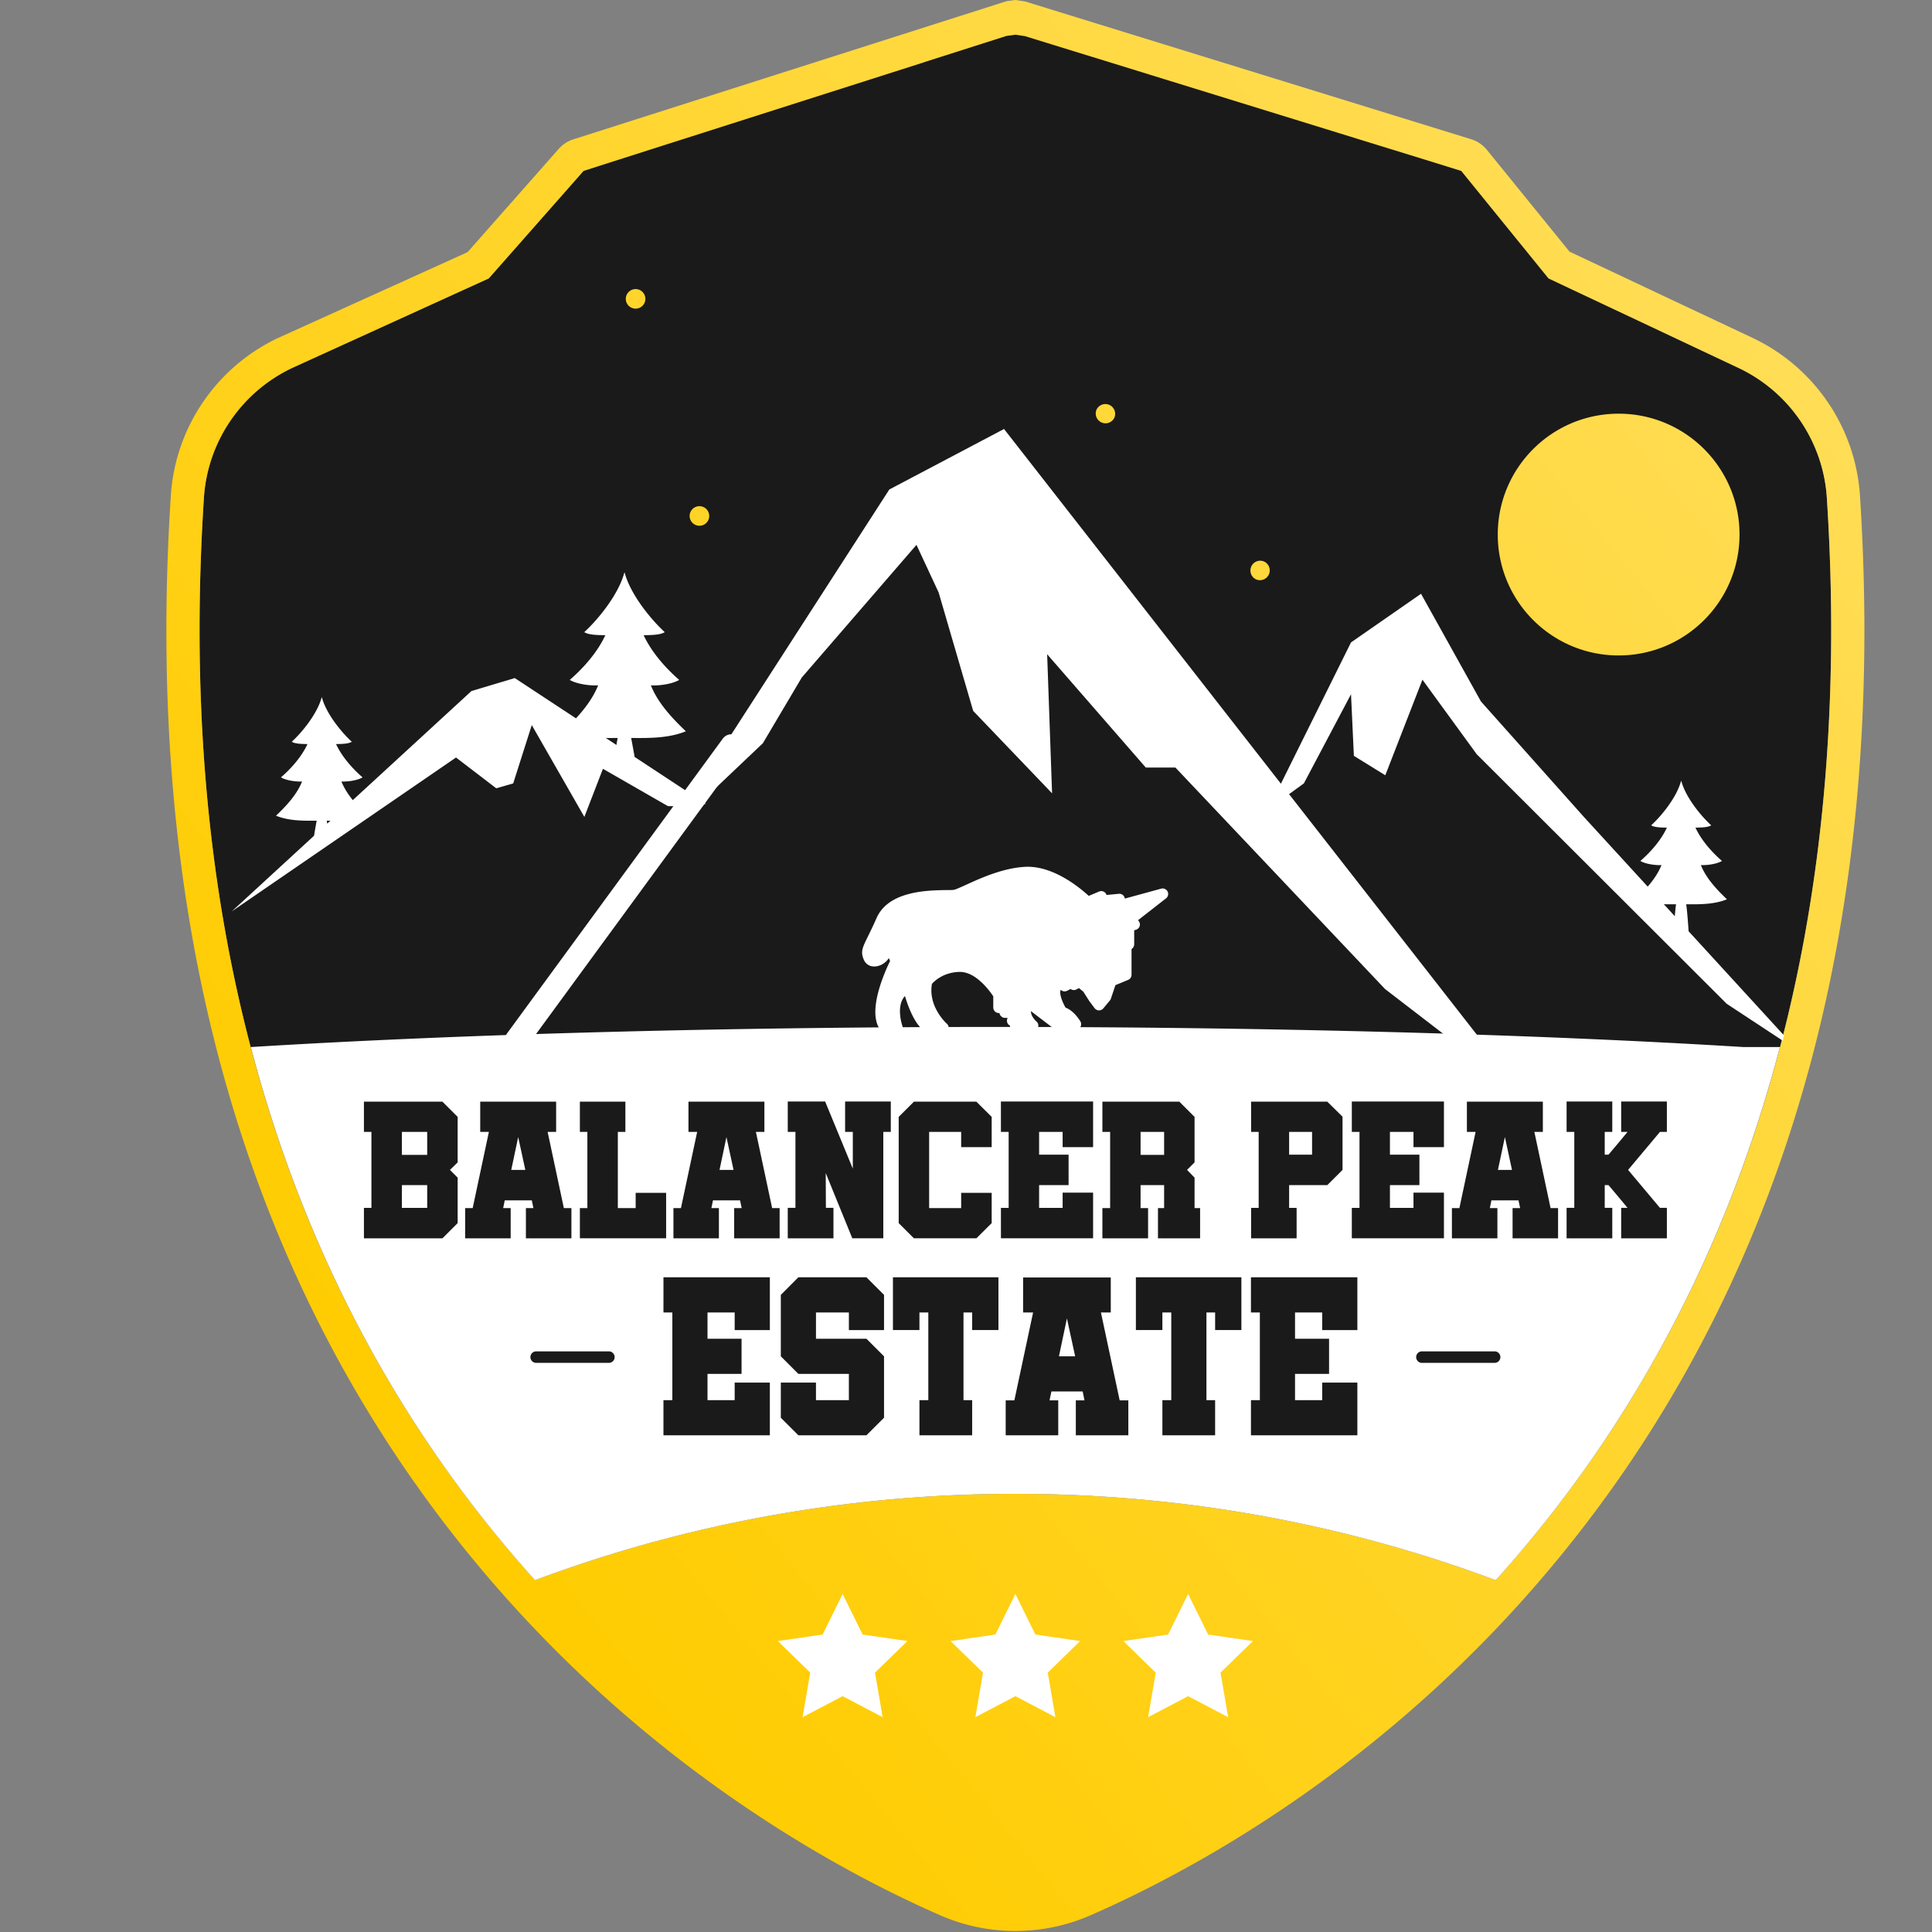 <svg width="65mm" height="65mm" viewBox="0 0 184.252 184.252" version="1.2" xmlns:xlink="http://www.w3.org/1999/xlink" xmlns="http://www.w3.org/2000/svg"><rect x="0" y="0" width="184.252" height="184.252" fill="#808080" stroke="none"/><defs><clipPath id="c"><path d="M95 60h69v51H95Zm0 0"/></clipPath><clipPath id="d"><path d="M121.547 16.664 97.766 27.961l-8.575 4.07-27.07 12.856a14.006 14.006 0 0 0-7.973 11.734c-5.574 86.156 49.668 117.55 67.782 125.48a14.018 14.018 0 0 0 11.261 0c18.11-7.93 73.352-39.324 67.778-125.48a14.006 14.006 0 0 0-7.973-11.734l-25.098-11.918-7.894-3.75-26.43-12.555a14.025 14.025 0 0 0-12.027 0"/></clipPath><clipPath id="e"><path d="M144 65h55v42h-55zm0 0"/></clipPath><clipPath id="f"><path d="M121.547 16.664 97.766 27.961l-8.575 4.07-27.07 12.856a14.006 14.006 0 0 0-7.973 11.734c-5.574 86.156 49.668 117.55 67.782 125.48a14.018 14.018 0 0 0 11.261 0c18.11-7.93 73.352-39.324 67.778-125.48a14.006 14.006 0 0 0-7.973-11.734l-25.098-11.918-7.894-3.75-26.43-12.555a14.025 14.025 0 0 0-12.027 0"/></clipPath><clipPath id="g"><path d="M56 72h46v23H56Zm0 0"/></clipPath><clipPath id="h"><path d="M121.547 16.664 97.766 27.961l-8.575 4.07-27.07 12.856a14.006 14.006 0 0 0-7.973 11.734c-5.574 86.156 49.668 117.55 67.782 125.48a14.018 14.018 0 0 0 11.261 0c18.11-7.93 73.352-39.324 67.778-125.48a14.006 14.006 0 0 0-7.973-11.734l-25.098-11.918-7.894-3.75-26.43-12.555a14.025 14.025 0 0 0-12.027 0"/></clipPath><clipPath id="i"><path d="M81 83h22v25H81Zm0 0"/></clipPath><clipPath id="j"><path d="M121.547 16.664 97.766 27.961l-8.575 4.07-27.07 12.856a14.006 14.006 0 0 0-7.973 11.734c-5.574 86.156 49.668 117.55 67.782 125.48a14.018 14.018 0 0 0 11.261 0c18.11-7.93 73.352-39.324 67.778-125.48a14.006 14.006 0 0 0-7.973-11.734l-25.098-11.918-7.894-3.75-26.43-12.555a14.025 14.025 0 0 0-12.027 0"/></clipPath><linearGradient id="a"><stop style="stop-color:#fc0;stop-opacity:1" offset="0"/><stop style="stop-color:#fd5;stop-opacity:1" offset="1"/></linearGradient><linearGradient xlink:href="#a" id="b" x1="51.252" y1="186.503" x2="227.176" y2="44.166" gradientUnits="userSpaceOnUse"/></defs><g style="display:inline"><path style="fill:#1a1a1a;fill-opacity:1;fill-rule:nonzero;stroke:none;stroke-width:1" d="m96.902 2.534 42.459 13.764 8.322 10.254 18.134 8.546a14.764 14.764 0 0 1 8.406 12.369c3.247 50.196-13.093 82.734-31.58 103.233-14.133-5.289-29.59-8.235-45.808-8.235-16.219 0-31.677 2.946-45.81 8.235C32.538 130.2 16.2 97.663 19.447 47.467a14.762 14.762 0 0 1 8.404-12.37l18.762-8.545 9.04-10.254z"/><path style="fill:url(#b);fill-opacity:1;fill-rule:nonzero;stroke:none;stroke-width:1.333" d="m129.115 0-1.13.152-54.919 17.516a4.22 4.22 0 0 0-2.076 1.328L59.453 32.064 35.23 43.035c-7.78 3.734-12.953 11.38-13.507 19.979-3.426 52.923 8.698 97.435 36.04 132.295 22.007 28.062 48.132 42.255 61.743 48.212a23.745 23.745 0 0 0 9.607 2.016c3.328 0 6.562-.676 9.61-2.016 13.61-5.957 39.736-20.15 61.742-48.212 27.343-34.86 39.463-79.372 36.043-132.295-.56-8.631-5.775-16.307-13.61-20.03l-23.32-10.986-10.492-12.924a4.207 4.207 0 0 0-2.047-1.379L130.34.182 129.116 0zm0 4.416 1.225.182 8.523 2.632h.01l7.057 2.18h.093v.03l39.791 12.29 11.096 13.672 24.18 11.395c6.446 3.064 10.746 9.37 11.207 16.492 4.33 66.928-17.456 110.312-42.106 137.645-18.844-7.052-39.453-10.98-61.078-10.98s-42.235 3.927-61.08 10.98C43.384 173.6 21.6 130.217 25.93 63.289c.46-7.121 4.759-13.428 11.205-16.492L62.15 35.402 74.203 21.73 117.568 7.9v-.01l10.416-3.322 1.131-.152zM80.828 36.758a1.246 1.246 0 0 0-1.125.697 1.24 1.24 0 0 0 .572 1.664c.615.302 1.362.05 1.664-.57a1.247 1.247 0 0 0-1.11-1.791zm59.736 14.62a1.258 1.258 0 0 0-1.128.7 1.247 1.247 0 0 0 2.24 1.092 1.246 1.246 0 0 0-1.112-1.791zm65.258 1.226c-8.488 0-15.369 6.88-15.369 15.369 0 8.494 6.88 15.373 15.37 15.373 8.493 0 15.372-6.88 15.372-15.373 0-8.489-6.879-15.37-15.373-15.37zM88.945 64.365a1.25 1.25 0 0 0-1.127.698 1.247 1.247 0 0 0 .573 1.664 1.244 1.244 0 1 0 .555-2.361zm71.244 6.936a1.246 1.246 0 0 0-.496 2.361 1.245 1.245 0 0 0 1.094-2.236 1.23 1.23 0 0 0-.598-.125z" transform="scale(.75)"/><path style="display:inline;fill:#fff;fill-opacity:1;fill-rule:nonzero;stroke:none;stroke-width:1" d="m96.835 152.017 1.91 3.866 4.267.622-3.088 3.01.728 4.25-3.817-2.005-3.817 2.005.729-4.25-3.089-3.01 4.27-.622zM80.36 152.017l1.91 3.866 4.266.622-3.088 3.01.729 4.25-3.818-2.005-3.817 2.005.729-4.25-3.085-3.01 4.267-.622zM113.31 152.017l1.907 3.866 4.27.622-3.088 3.01.73 4.25-3.818-2.005-3.817 2.005.728-4.25-3.088-3.01 4.266-.622zm0 0"/><g style="display:inline;fill:#fff;stroke-width:.949"><g clip-path="url(#c)" transform="matrix(1.203 0 0 1.256 -51.793 -34.63)" style="fill:#fff;stroke-width:.813"><g clip-path="url(#d)" style="fill:#fff;stroke-width:.745"><path style="fill:#fff;fill-opacity:1;fill-rule:nonzero;stroke:none;stroke-width:.813" d="m163.996 110.879-41.348-50.734-9.093 4.593-17.64 26.188 7.616-6.922 3.086-4.992 9.09-10.07 1.758 3.617 2.738 8.992 6.254 6.258-.39-10.559 7.82 8.602h2.347l16.618 16.816zm0 0"/></g></g><g clip-path="url(#e)" transform="matrix(.929 0 0 1.054 -12.883 -12.223)" style="fill:#fff;stroke-width:1.01"><g clip-path="url(#f)" style="fill:#fff;stroke-width:1.076"><path style="fill:#fff;fill-opacity:1;fill-rule:nonzero;stroke:none;stroke-width:1.01" d="m144.055 84.828 8.504-15.105 7.187-4.399 6.156 9.75 10.559 10.438 21.992 21.164-7.328-4.254-25.664-22.582-5.57-6.742-3.813 8.648-3.226-1.758-.293-5.574-4.84 8.066zm0 0"/></g></g><g clip-path="url(#g)" transform="matrix(1.006 0 0 1.054 -34.904 -12.223)" style="fill:#fff;stroke-width:.971"><g clip-path="url(#h)" style="fill:#fff;stroke-width:.994"><path style="fill:#fff;fill-opacity:1;fill-rule:nonzero;stroke:none;stroke-width:.971" d="M101.61 84.328 83.495 72.95l-4.105 1.172-22.727 19.942 21.262-13.926 3.812 2.785 1.61-.442 1.761-5.277 4.985 8.309 1.761-4.352 6.157 3.375 2.183.04"/></g></g><g clip-path="url(#i)" transform="matrix(1.065 0 0 1.256 -38.498 -34.63)" style="fill:#fff;stroke-width:.865"><g clip-path="url(#j)" style="fill:#fff;stroke-width:.792"><path style="fill:#fff;fill-opacity:1;fill-rule:nonzero;stroke:none;stroke-width:.865" d="M82.324 107.676c-.23 0-.465-.082-.656-.242a1.001 1.001 0 0 1-.102-1.41l19.29-22.348c.359-.418.992-.465 1.41-.106.418.364.46.996.101 1.414l-19.289 22.344a.982.982 0 0 1-.754.348"/></g></g><path style="fill:#fff;fill-opacity:1;fill-rule:nonzero;stroke:none;stroke-width:.949" d="M64.81 74.698c-.364 1.387-1.645 3.039-2.704 4.015.286.184.86.2 1.423.208-.528 1.141-1.466 2.203-2.4 3.015.473.285 1.383.403 1.91.372-.488 1.223-1.463 2.241-2.358 3.097 1.162.473 2.46.46 3.677.451-.097.539-.24 1.344-.24 1.436.004.328 1.406.265 1.406 0 0-.079-.15-.893-.252-1.436 1.222.008 2.528.023 3.69-.451-.895-.856-1.872-1.874-2.36-3.097.527.031 1.438-.087 1.91-.372-.933-.812-1.87-1.874-2.398-3.015.563-.007 1.137-.024 1.423-.208-1.055-.976-2.341-2.628-2.704-4.015zM92.199 63.406c-.489 1.863-2.208 4.078-3.626 5.39.383.246 1.148.267 1.906.274-.707 1.532-1.96 2.954-3.218 4.048.636.379 1.855.539 2.566.492-.656 1.64-1.965 3.007-3.164 4.156 1.554.632 3.297.616 4.93.605-.13.722-.32 1.801-.32 1.921 0 .446 1.882.36 1.882 0 0-.104-.202-1.194-.338-1.921 1.64.011 3.39.03 4.948-.605-1.2-1.149-2.512-2.516-3.164-4.156.711.047 1.93-.113 2.562-.492-1.254-1.094-2.507-2.516-3.218-4.048.758-.007 1.523-.028 1.91-.274-1.418-1.312-3.138-3.527-3.63-5.39zM128.688 90.023c-.08 0-.158.003-.237.008-2.024.113-4.013 1.023-5.33 1.624-.464.211-.948.43-1.116.457-.117.02-.337.02-.63.02-1.703.023-5.252.066-6.342 2.507-.336.758-.602 1.298-.802 1.704-.492 1.004-.679 1.38-.358 2.102.226.508.75.718 1.336.542.367-.11.718-.367.925-.703.035.094.07.183.109.27-.52 1.062-2.203 4.816-.762 6.379a.49.49 0 0 0 .368.164h1.038a.504.504 0 0 0 .473-.668c-.008-.02-.625-1.793.23-2.707.368 1.223 1.142 3.21 2.294 3.375h1.16a.502.502 0 0 0 .47-.324.496.496 0 0 0-.139-.55c-.019-.016-1.71-1.536-1.343-3.603.223-.254 1.04-1.051 2.5-1.082h.036c1.453 0 2.707 1.742 3.012 2.207v1.013c0 .175.093.335.241.429a.492.492 0 0 0 .321.066c.012.109.058.207.136.285.094.102.223.16.36.16h.23l-.034.133a.5.5 0 0 0 .265.574v.192a.51.51 0 0 0 .168.375.52.52 0 0 0 .331.125c.02 0 .044-.004.063-.004l1.559-.202a.498.498 0 0 0 .265-.872c-.067-.058-.51-.473-.495-.93l2.182 1.664c.094.07.2.114.329.103l1.558-.08a.506.506 0 0 0 .408-.752c-.063-.106-.591-.977-1.345-1.254-.313-.54-.598-1.31-.434-1.61a.5.5 0 0 0 .579.082l.309-.16a.498.498 0 0 0 .535.038l.222-.12.399.331.539.848.48.64a.506.506 0 0 0 .387.2c.156.004.3-.062.398-.179l.598-.72a.564.564 0 0 0 .09-.163l.41-1.223 1.145-.472a.501.501 0 0 0 .312-.462v-2.332a.505.505 0 0 0 .239-.426v-1.268l.164-.052a.499.499 0 0 0 .253-.778l-.063-.089 2.529-1.973a.506.506 0 0 0 .14-.621.506.506 0 0 0-.578-.258l-3.289.9a.494.494 0 0 0-.15-.294.5.5 0 0 0-.393-.14l-1.113.108a.5.5 0 0 0-.672-.312l-.938.394c-.753-.692-3.079-2.642-5.532-2.635zM187.812 82.26c-.363 1.387-1.644 3.039-2.702 4.015.285.184.86.2 1.422.208-.527 1.14-1.466 2.202-2.4 3.015.473.285 1.383.403 1.91.372-.488 1.223-1.463 2.241-2.358 3.097 1.162.472 2.46.46 3.677.45-.097.54-.24 2.845-.24 2.936.004.328 1.406.266 1.406 0 0-.078-.15-2.392-.252-2.935 1.222.008 2.528.023 3.69-.451-.894-.856-1.871-1.874-2.36-3.097.528.031 1.438-.087 1.91-.372-.933-.813-1.87-1.874-2.398-3.015.563-.008 1.138-.024 1.423-.208-1.055-.976-2.341-2.628-2.704-4.015z" transform="matrix(1.054 0 0 1.054 -37.635 -12.223)"/></g><path style="display:inline;fill:#fff;fill-opacity:1;stroke-width:.1;stroke-linecap:round;stroke-linejoin:round;paint-order:stroke fill markers" d="M126.756 130.582a149.968 11.253 0 0 0-94.865 2.559c7.72 29.399 21.415 51.461 36.138 67.795 18.846-7.054 39.458-10.983 61.084-10.983 21.627 0 42.237 3.93 61.082 10.983 14.724-16.334 28.418-38.396 36.139-67.795h-4.63a149.968 11.253 0 0 0-94.948-2.559zm-26.586 9.48h4.752l3.52 8.545v-4.677h-.98v-3.868h5.81v3.868h-.954v13.53h-3.941l-3.38-8.298.022 4.426h.96v3.873h-5.81v-3.873h.977v-9.658h-.976zm27.105 0h11.721v5.803h-3.873v-1.935h-2.992v2.894h3.748v3.873h-3.748v2.897h2.992v-1.944h3.873v5.81h-11.72v-3.866h.982v-9.664h-.983zm44.62 0h11.714v5.803h-3.873v-1.935h-2.994v2.894h3.748v3.873h-3.748v2.897h2.994v-1.944h3.873v5.81h-11.714v-3.866h.976v-9.664h-.976zm27.31 0h5.809v3.868h-.96v2.894h.477c.417-.485.821-.97 1.22-1.443.4-.48.8-.96 1.2-1.451h-.805v-3.868h5.81v3.868h-.88l-4.05 4.832 4.05 4.826h.88v3.873h-5.81v-3.873h.805c-.4-.486-.8-.966-1.2-1.445-.399-.48-.803-.96-1.22-1.446h-.476v2.89h.959v3.874h-5.809v-3.873h.979v-9.658h-.979zm-152.928.024h9.983l1.935 1.935v5.788l-.982.953.982.982v5.78l-1.935 1.937h-9.983v-3.867h.953v-9.664h-.953zm14.787 0h9.653v3.844h-1.082l2.064 9.687h.96v3.844h-5.786v-3.844h.953l-.201-.982h-3.443l-.2.982h.954v3.844h-5.788v-3.844h.957l2.061-9.687h-1.102zm12.672 0h5.787v3.844h-.96v9.687h2.267v-1.937h3.873v5.78H73.736v-3.843h.953v-9.687h-.953zm13.807 0h9.656v3.844h-1.08l2.065 9.687h.953v3.844h-5.78v-3.844h.954l-.207-.982H90.66l-.201.982h.955v3.844h-5.781v-3.844h.955l2.062-9.687h-1.107zm28.67 0h7.943l1.944 1.935v3.844h-3.88v-1.935h-4.072v9.687h4.073v-1.937h3.879v3.85l-1.944 1.93h-7.943l-1.936-1.93V142.02zm23.965 0h9.783l1.937 1.935v5.788l-.955.953.955.982v3.873h.704v3.844h-5.358v-3.844h.783v-2.92h-2.994v2.92h.955v3.844h-5.81v-3.844h.984v-9.687h-.984zm18.912 0h9.687l1.936 1.908v6.768l-1.936 1.935h-4.855v2.897h.953v3.867h-5.785v-3.867h.959v-9.664h-.96zm27.437 0h9.659v3.844h-1.079l2.061 9.687h.953v3.844h-5.785v-3.844h.959l-.207-.982h-3.442l-.199.982h.96v3.844h-5.786v-3.844h.953l2.06-9.687h-1.107zM51.104 143.93v2.918h3.218v-2.918zm93.93 0v2.918h2.993v-2.918zm18.888 0v2.894h2.918v-2.894zm-98.031.656-.881 4.176h1.789zm26.482 0-.879 4.176h1.783zm98.986 0-.884 4.176h1.787zm-140.255 6.111v2.897h3.218v-2.897zm33.26 11.719h13.529v6.713H93.42v-2.24h-3.455v3.341h4.33v4.473h-4.33v3.336h3.455v-2.234h4.473v6.705h-13.53v-4.471h1.131v-11.15h-1.13zm17.157 0h8.65l2.241 2.24v4.473h-4.47v-2.24h-4.184v3.341h6.414l2.24 2.235v7.812l-2.24 2.233h-8.65l-2.235-2.233v-4.472h4.47v2.234h4.184v-3.336h-6.42l-2.234-2.238v-7.809zm12.022 0h13.416v6.707h-3.342v-2.234h-1.101v11.15h1.101v4.47h-6.703v-4.47h1.129v-11.15h-1.129v2.234h-3.371zm30.893 0h13.416v6.707h-3.34v-2.234h-1.104v11.15h1.104v4.47h-6.705v-4.47h1.129v-11.15h-1.13v2.234h-3.37zm14.632 0H172.6v6.713h-4.471v-2.24h-3.455v3.341h4.328v4.473h-4.328v3.336h3.455v-2.234h4.47v6.705h-13.53v-4.471h1.132v-11.15h-1.133zm-28.972.03h11.148v4.443h-1.252l2.383 11.177h1.102v4.444H136.8v-4.444h1.101l-.228-1.129h-3.98l-.235 1.13h1.107v4.443h-6.683v-4.444h1.103l2.383-11.177h-1.273zm5.572 5.197-1.014 4.822h2.06zm-67.49 4.193h9.246c.4 0 .732.333.732.732 0 .406-.332.73-.732.73h-9.246a.73.73 0 0 1-.733-.73c0-.4.327-.732.733-.732zm112.629 0h9.248a.731.731 0 0 1 0 1.463h-9.248a.728.728 0 0 1-.73-.73c0-.4.324-.733.73-.733z" transform="scale(.75)"/></g></svg>